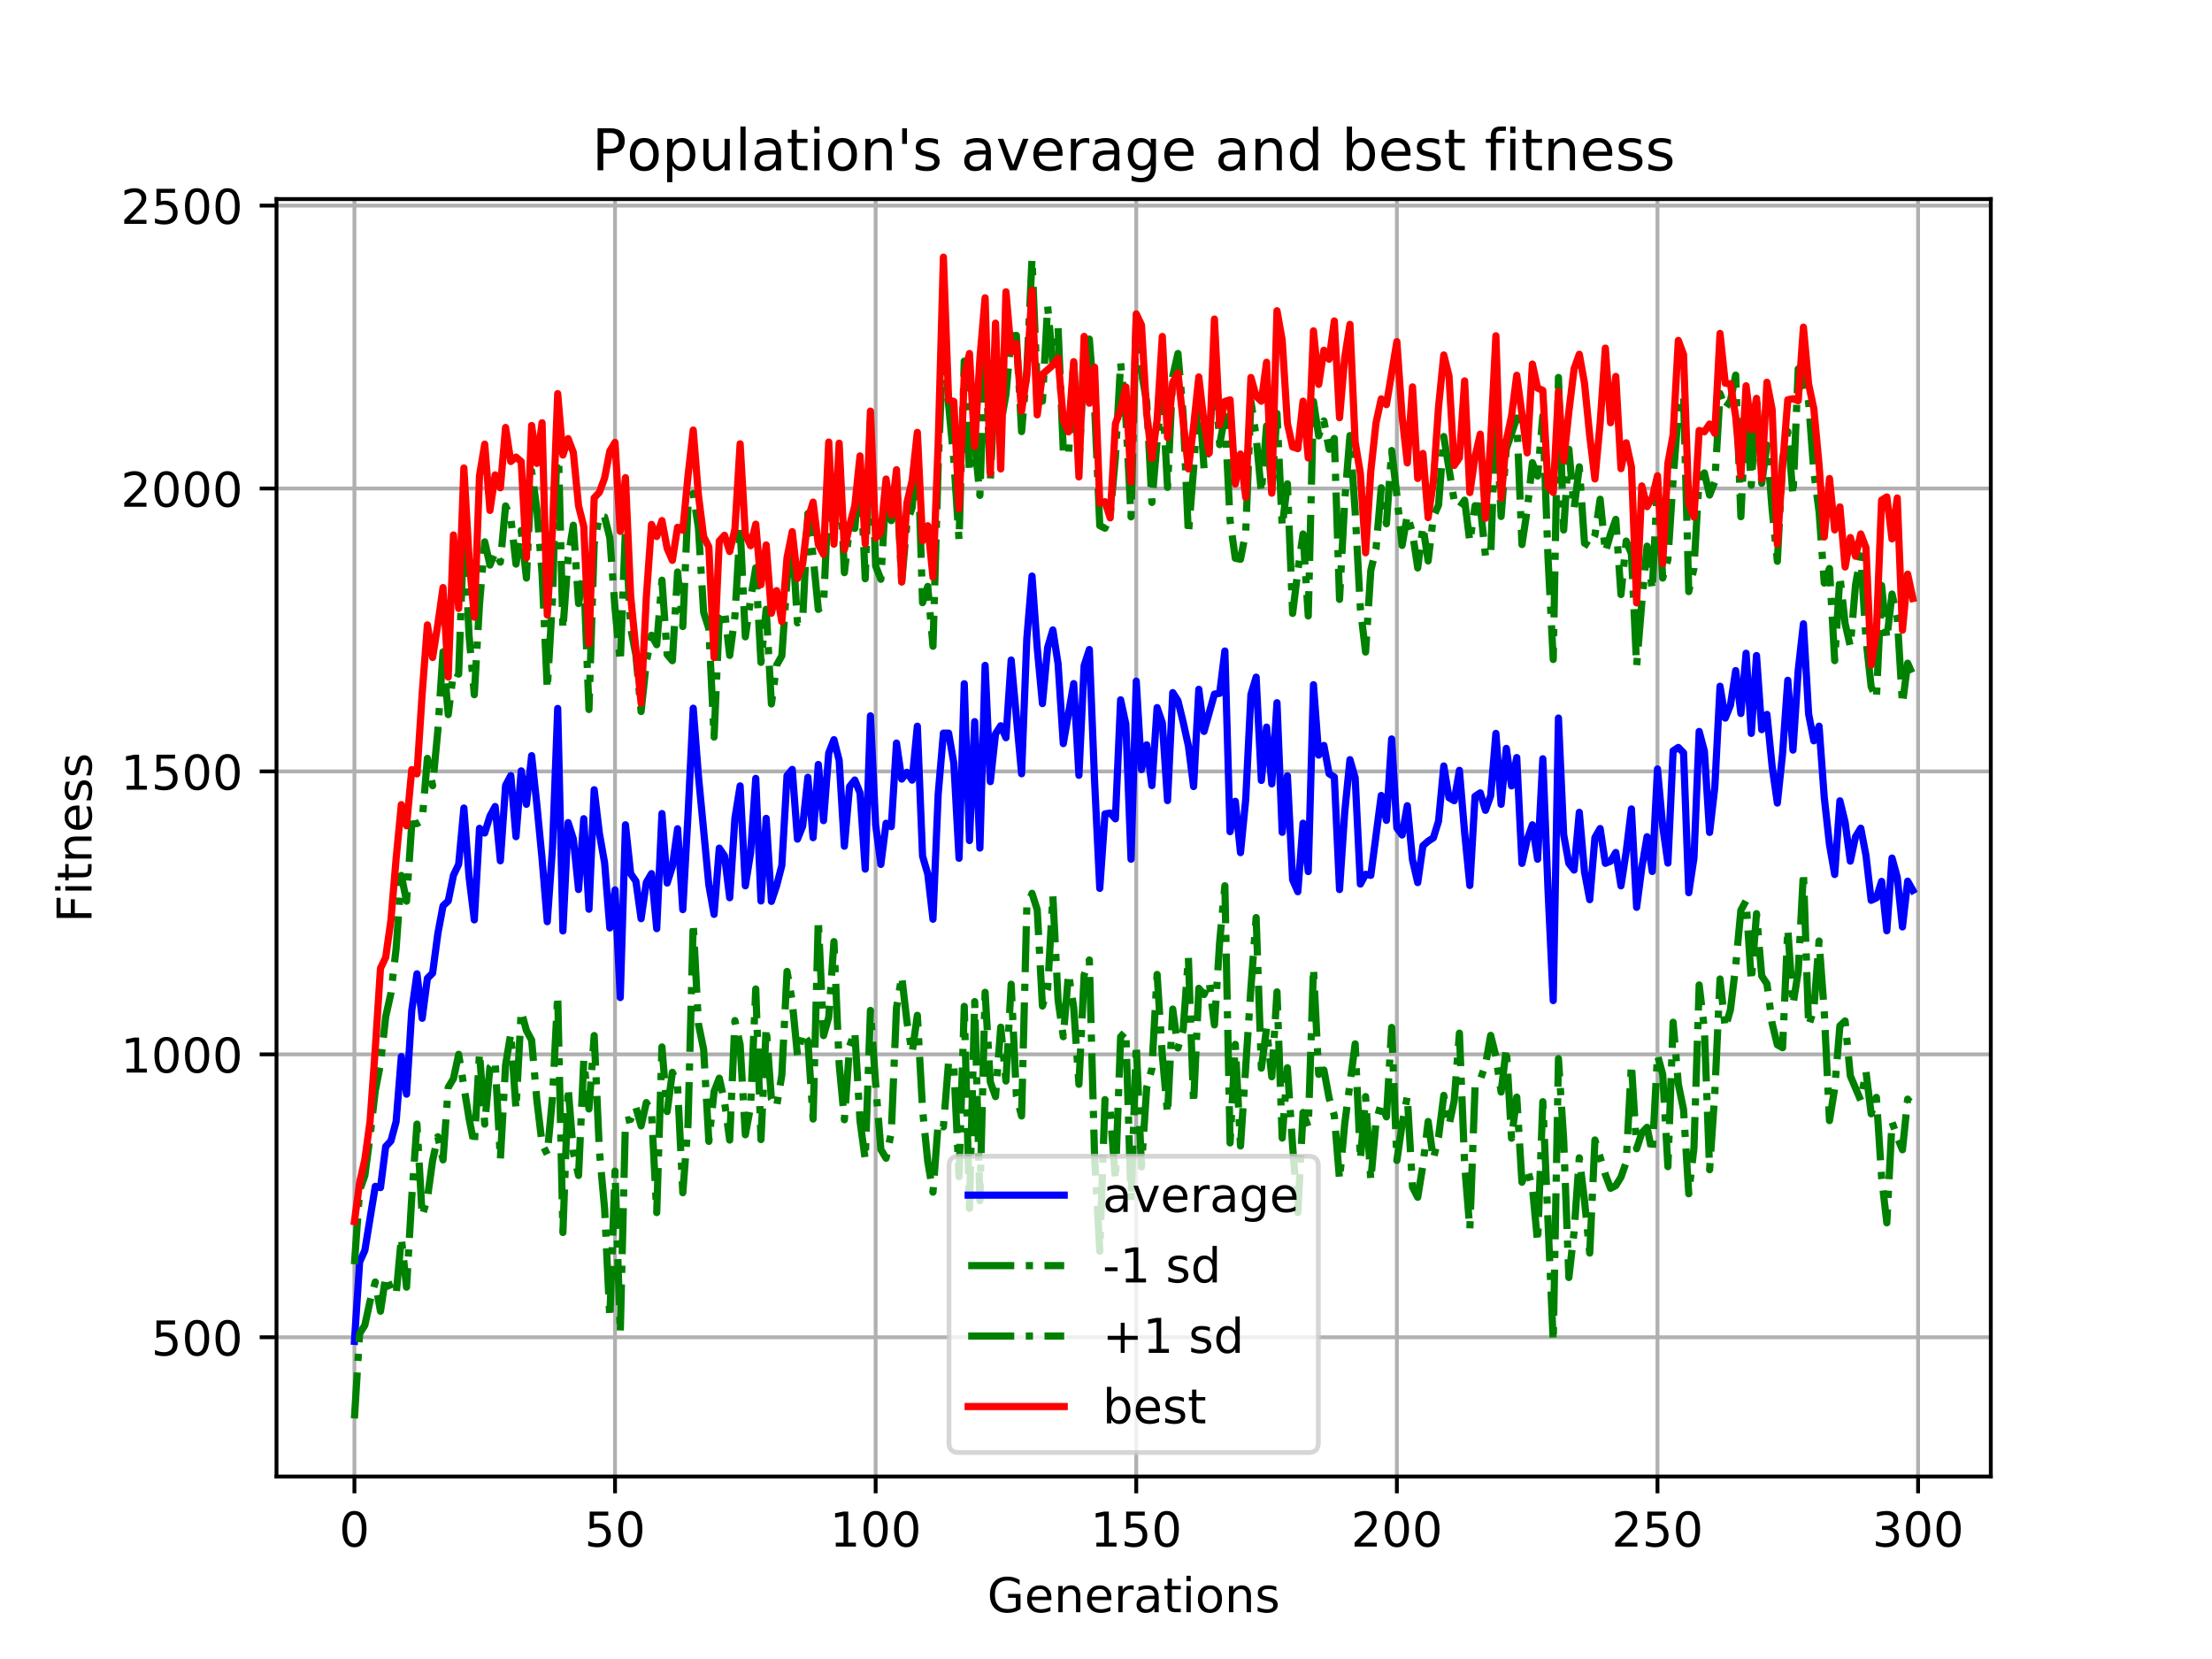 <?xml version="1.0" encoding="utf-8" standalone="no"?>
<!DOCTYPE svg PUBLIC "-//W3C//DTD SVG 1.1//EN"
  "http://www.w3.org/Graphics/SVG/1.1/DTD/svg11.dtd">
<!-- Created with matplotlib (https://matplotlib.org/) -->
<svg height="345.6pt" version="1.1" viewBox="0 0 460.8 345.6" width="460.8pt" xmlns="http://www.w3.org/2000/svg" xmlns:xlink="http://www.w3.org/1999/xlink">
 <defs>
  <style type="text/css">
*{stroke-linecap:butt;stroke-linejoin:round;}
  </style>
 </defs>
 <g id="figure_1">
  <g id="patch_1">
   <path d="M 0 345.6 
L 460.8 345.6 
L 460.8 0 
L 0 0 
z
" style="fill:#ffffff;"/>
  </g>
  <g id="axes_1">
   <g id="patch_2">
    <path d="M 57.6 307.584 
L 414.72 307.584 
L 414.72 41.472 
L 57.6 41.472 
z
" style="fill:#ffffff;"/>
   </g>
   <g id="matplotlib.axis_1">
    <g id="xtick_1">
     <g id="line2d_1">
      <path clip-path="url(#pcd721c1bbf)" d="M 73.833 307.584 
L 73.833 41.472 
" style="fill:none;stroke:#b0b0b0;stroke-linecap:square;stroke-width:0.8;"/>
     </g>
     <g id="line2d_2">
      <defs>
       <path d="M 0 0 
L 0 3.5 
" id="me3ca797462" style="stroke:#000000;stroke-width:0.8;"/>
      </defs>
      <g>
       <use style="stroke:#000000;stroke-width:0.8;" x="73.833" xlink:href="#me3ca797462" y="307.584"/>
      </g>
     </g>
     <g id="text_1">
      <!-- 0 -->
      <defs>
       <path d="M 31.781 66.406 
Q 24.172 66.406 20.328 58.906 
Q 16.5 51.422 16.5 36.375 
Q 16.5 21.391 20.328 13.891 
Q 24.172 6.391 31.781 6.391 
Q 39.453 6.391 43.281 13.891 
Q 47.125 21.391 47.125 36.375 
Q 47.125 51.422 43.281 58.906 
Q 39.453 66.406 31.781 66.406 
z
M 31.781 74.219 
Q 44.047 74.219 50.516 64.516 
Q 56.984 54.828 56.984 36.375 
Q 56.984 17.969 50.516 8.266 
Q 44.047 -1.422 31.781 -1.422 
Q 19.531 -1.422 13.062 8.266 
Q 6.594 17.969 6.594 36.375 
Q 6.594 54.828 13.062 64.516 
Q 19.531 74.219 31.781 74.219 
z
" id="DejaVuSans-48"/>
      </defs>
      <g transform="translate(70.651 322.182)scale(0.1 -0.1)">
       <use xlink:href="#DejaVuSans-48"/>
      </g>
     </g>
    </g>
    <g id="xtick_2">
     <g id="line2d_3">
      <path clip-path="url(#pcd721c1bbf)" d="M 128.123 307.584 
L 128.123 41.472 
" style="fill:none;stroke:#b0b0b0;stroke-linecap:square;stroke-width:0.8;"/>
     </g>
     <g id="line2d_4">
      <g>
       <use style="stroke:#000000;stroke-width:0.8;" x="128.123" xlink:href="#me3ca797462" y="307.584"/>
      </g>
     </g>
     <g id="text_2">
      <!-- 50 -->
      <defs>
       <path d="M 10.797 72.906 
L 49.516 72.906 
L 49.516 64.594 
L 19.828 64.594 
L 19.828 46.734 
Q 21.969 47.469 24.109 47.828 
Q 26.266 48.188 28.422 48.188 
Q 40.625 48.188 47.75 41.5 
Q 54.891 34.812 54.891 23.391 
Q 54.891 11.625 47.562 5.094 
Q 40.234 -1.422 26.906 -1.422 
Q 22.312 -1.422 17.547 -0.641 
Q 12.797 0.141 7.719 1.703 
L 7.719 11.625 
Q 12.109 9.234 16.797 8.062 
Q 21.484 6.891 26.703 6.891 
Q 35.156 6.891 40.078 11.328 
Q 45.016 15.766 45.016 23.391 
Q 45.016 31 40.078 35.438 
Q 35.156 39.891 26.703 39.891 
Q 22.75 39.891 18.812 39.016 
Q 14.891 38.141 10.797 36.281 
z
" id="DejaVuSans-53"/>
      </defs>
      <g transform="translate(121.76 322.182)scale(0.1 -0.1)">
       <use xlink:href="#DejaVuSans-53"/>
       <use x="63.623" xlink:href="#DejaVuSans-48"/>
      </g>
     </g>
    </g>
    <g id="xtick_3">
     <g id="line2d_5">
      <path clip-path="url(#pcd721c1bbf)" d="M 182.413 307.584 
L 182.413 41.472 
" style="fill:none;stroke:#b0b0b0;stroke-linecap:square;stroke-width:0.8;"/>
     </g>
     <g id="line2d_6">
      <g>
       <use style="stroke:#000000;stroke-width:0.8;" x="182.413" xlink:href="#me3ca797462" y="307.584"/>
      </g>
     </g>
     <g id="text_3">
      <!-- 100 -->
      <defs>
       <path d="M 12.406 8.297 
L 28.516 8.297 
L 28.516 63.922 
L 10.984 60.406 
L 10.984 69.391 
L 28.422 72.906 
L 38.281 72.906 
L 38.281 8.297 
L 54.391 8.297 
L 54.391 0 
L 12.406 0 
z
" id="DejaVuSans-49"/>
      </defs>
      <g transform="translate(172.869 322.182)scale(0.1 -0.1)">
       <use xlink:href="#DejaVuSans-49"/>
       <use x="63.623" xlink:href="#DejaVuSans-48"/>
       <use x="127.246" xlink:href="#DejaVuSans-48"/>
      </g>
     </g>
    </g>
    <g id="xtick_4">
     <g id="line2d_7">
      <path clip-path="url(#pcd721c1bbf)" d="M 236.703 307.584 
L 236.703 41.472 
" style="fill:none;stroke:#b0b0b0;stroke-linecap:square;stroke-width:0.8;"/>
     </g>
     <g id="line2d_8">
      <g>
       <use style="stroke:#000000;stroke-width:0.8;" x="236.703" xlink:href="#me3ca797462" y="307.584"/>
      </g>
     </g>
     <g id="text_4">
      <!-- 150 -->
      <g transform="translate(227.159 322.182)scale(0.1 -0.1)">
       <use xlink:href="#DejaVuSans-49"/>
       <use x="63.623" xlink:href="#DejaVuSans-53"/>
       <use x="127.246" xlink:href="#DejaVuSans-48"/>
      </g>
     </g>
    </g>
    <g id="xtick_5">
     <g id="line2d_9">
      <path clip-path="url(#pcd721c1bbf)" d="M 290.993 307.584 
L 290.993 41.472 
" style="fill:none;stroke:#b0b0b0;stroke-linecap:square;stroke-width:0.8;"/>
     </g>
     <g id="line2d_10">
      <g>
       <use style="stroke:#000000;stroke-width:0.8;" x="290.993" xlink:href="#me3ca797462" y="307.584"/>
      </g>
     </g>
     <g id="text_5">
      <!-- 200 -->
      <defs>
       <path d="M 19.188 8.297 
L 53.609 8.297 
L 53.609 0 
L 7.328 0 
L 7.328 8.297 
Q 12.938 14.109 22.625 23.891 
Q 32.328 33.688 34.812 36.531 
Q 39.547 41.844 41.422 45.531 
Q 43.312 49.219 43.312 52.781 
Q 43.312 58.594 39.234 62.25 
Q 35.156 65.922 28.609 65.922 
Q 23.969 65.922 18.812 64.312 
Q 13.672 62.703 7.812 59.422 
L 7.812 69.391 
Q 13.766 71.781 18.938 73 
Q 24.125 74.219 28.422 74.219 
Q 39.75 74.219 46.484 68.547 
Q 53.219 62.891 53.219 53.422 
Q 53.219 48.922 51.531 44.891 
Q 49.859 40.875 45.406 35.406 
Q 44.188 33.984 37.641 27.219 
Q 31.109 20.453 19.188 8.297 
z
" id="DejaVuSans-50"/>
      </defs>
      <g transform="translate(281.449 322.182)scale(0.1 -0.1)">
       <use xlink:href="#DejaVuSans-50"/>
       <use x="63.623" xlink:href="#DejaVuSans-48"/>
       <use x="127.246" xlink:href="#DejaVuSans-48"/>
      </g>
     </g>
    </g>
    <g id="xtick_6">
     <g id="line2d_11">
      <path clip-path="url(#pcd721c1bbf)" d="M 345.283 307.584 
L 345.283 41.472 
" style="fill:none;stroke:#b0b0b0;stroke-linecap:square;stroke-width:0.8;"/>
     </g>
     <g id="line2d_12">
      <g>
       <use style="stroke:#000000;stroke-width:0.8;" x="345.283" xlink:href="#me3ca797462" y="307.584"/>
      </g>
     </g>
     <g id="text_6">
      <!-- 250 -->
      <g transform="translate(335.739 322.182)scale(0.1 -0.1)">
       <use xlink:href="#DejaVuSans-50"/>
       <use x="63.623" xlink:href="#DejaVuSans-53"/>
       <use x="127.246" xlink:href="#DejaVuSans-48"/>
      </g>
     </g>
    </g>
    <g id="xtick_7">
     <g id="line2d_13">
      <path clip-path="url(#pcd721c1bbf)" d="M 399.573 307.584 
L 399.573 41.472 
" style="fill:none;stroke:#b0b0b0;stroke-linecap:square;stroke-width:0.8;"/>
     </g>
     <g id="line2d_14">
      <g>
       <use style="stroke:#000000;stroke-width:0.8;" x="399.573" xlink:href="#me3ca797462" y="307.584"/>
      </g>
     </g>
     <g id="text_7">
      <!-- 300 -->
      <defs>
       <path d="M 40.578 39.312 
Q 47.656 37.797 51.625 33 
Q 55.609 28.219 55.609 21.188 
Q 55.609 10.406 48.188 4.484 
Q 40.766 -1.422 27.094 -1.422 
Q 22.516 -1.422 17.656 -0.516 
Q 12.797 0.391 7.625 2.203 
L 7.625 11.719 
Q 11.719 9.328 16.594 8.109 
Q 21.484 6.891 26.812 6.891 
Q 36.078 6.891 40.938 10.547 
Q 45.797 14.203 45.797 21.188 
Q 45.797 27.641 41.281 31.266 
Q 36.766 34.906 28.719 34.906 
L 20.219 34.906 
L 20.219 43.016 
L 29.109 43.016 
Q 36.375 43.016 40.234 45.922 
Q 44.094 48.828 44.094 54.297 
Q 44.094 59.906 40.109 62.906 
Q 36.141 65.922 28.719 65.922 
Q 24.656 65.922 20.016 65.031 
Q 15.375 64.156 9.812 62.312 
L 9.812 71.094 
Q 15.438 72.656 20.344 73.438 
Q 25.25 74.219 29.594 74.219 
Q 40.828 74.219 47.359 69.109 
Q 53.906 64.016 53.906 55.328 
Q 53.906 49.266 50.438 45.094 
Q 46.969 40.922 40.578 39.312 
z
" id="DejaVuSans-51"/>
      </defs>
      <g transform="translate(390.029 322.182)scale(0.1 -0.1)">
       <use xlink:href="#DejaVuSans-51"/>
       <use x="63.623" xlink:href="#DejaVuSans-48"/>
       <use x="127.246" xlink:href="#DejaVuSans-48"/>
      </g>
     </g>
    </g>
    <g id="text_8">
     <!-- Generations -->
     <defs>
      <path d="M 59.516 10.406 
L 59.516 29.984 
L 43.406 29.984 
L 43.406 38.094 
L 69.281 38.094 
L 69.281 6.781 
Q 63.578 2.734 56.688 0.656 
Q 49.812 -1.422 42 -1.422 
Q 24.906 -1.422 15.25 8.562 
Q 5.609 18.562 5.609 36.375 
Q 5.609 54.25 15.25 64.234 
Q 24.906 74.219 42 74.219 
Q 49.125 74.219 55.547 72.453 
Q 61.969 70.703 67.391 67.281 
L 67.391 56.781 
Q 61.922 61.422 55.766 63.766 
Q 49.609 66.109 42.828 66.109 
Q 29.438 66.109 22.719 58.641 
Q 16.016 51.172 16.016 36.375 
Q 16.016 21.625 22.719 14.156 
Q 29.438 6.688 42.828 6.688 
Q 48.047 6.688 52.141 7.594 
Q 56.25 8.5 59.516 10.406 
z
" id="DejaVuSans-71"/>
      <path d="M 56.203 29.594 
L 56.203 25.203 
L 14.891 25.203 
Q 15.484 15.922 20.484 11.062 
Q 25.484 6.203 34.422 6.203 
Q 39.594 6.203 44.453 7.469 
Q 49.312 8.734 54.109 11.281 
L 54.109 2.781 
Q 49.266 0.734 44.188 -0.344 
Q 39.109 -1.422 33.891 -1.422 
Q 20.797 -1.422 13.156 6.188 
Q 5.516 13.812 5.516 26.812 
Q 5.516 40.234 12.766 48.109 
Q 20.016 56 32.328 56 
Q 43.359 56 49.781 48.891 
Q 56.203 41.797 56.203 29.594 
z
M 47.219 32.234 
Q 47.125 39.594 43.094 43.984 
Q 39.062 48.391 32.422 48.391 
Q 24.906 48.391 20.391 44.141 
Q 15.875 39.891 15.188 32.172 
z
" id="DejaVuSans-101"/>
      <path d="M 54.891 33.016 
L 54.891 0 
L 45.906 0 
L 45.906 32.719 
Q 45.906 40.484 42.875 44.328 
Q 39.844 48.188 33.797 48.188 
Q 26.516 48.188 22.312 43.547 
Q 18.109 38.922 18.109 30.906 
L 18.109 0 
L 9.078 0 
L 9.078 54.688 
L 18.109 54.688 
L 18.109 46.188 
Q 21.344 51.125 25.703 53.562 
Q 30.078 56 35.797 56 
Q 45.219 56 50.047 50.172 
Q 54.891 44.344 54.891 33.016 
z
" id="DejaVuSans-110"/>
      <path d="M 41.109 46.297 
Q 39.594 47.172 37.812 47.578 
Q 36.031 48 33.891 48 
Q 26.266 48 22.188 43.047 
Q 18.109 38.094 18.109 28.812 
L 18.109 0 
L 9.078 0 
L 9.078 54.688 
L 18.109 54.688 
L 18.109 46.188 
Q 20.953 51.172 25.484 53.578 
Q 30.031 56 36.531 56 
Q 37.453 56 38.578 55.875 
Q 39.703 55.766 41.062 55.516 
z
" id="DejaVuSans-114"/>
      <path d="M 34.281 27.484 
Q 23.391 27.484 19.188 25 
Q 14.984 22.516 14.984 16.5 
Q 14.984 11.719 18.141 8.906 
Q 21.297 6.109 26.703 6.109 
Q 34.188 6.109 38.703 11.406 
Q 43.219 16.703 43.219 25.484 
L 43.219 27.484 
z
M 52.203 31.203 
L 52.203 0 
L 43.219 0 
L 43.219 8.297 
Q 40.141 3.328 35.547 0.953 
Q 30.953 -1.422 24.312 -1.422 
Q 15.922 -1.422 10.953 3.297 
Q 6 8.016 6 15.922 
Q 6 25.141 12.172 29.828 
Q 18.359 34.516 30.609 34.516 
L 43.219 34.516 
L 43.219 35.406 
Q 43.219 41.609 39.141 45 
Q 35.062 48.391 27.688 48.391 
Q 23 48.391 18.547 47.266 
Q 14.109 46.141 10.016 43.891 
L 10.016 52.203 
Q 14.938 54.109 19.578 55.047 
Q 24.219 56 28.609 56 
Q 40.484 56 46.344 49.844 
Q 52.203 43.703 52.203 31.203 
z
" id="DejaVuSans-97"/>
      <path d="M 18.312 70.219 
L 18.312 54.688 
L 36.812 54.688 
L 36.812 47.703 
L 18.312 47.703 
L 18.312 18.016 
Q 18.312 11.328 20.141 9.422 
Q 21.969 7.516 27.594 7.516 
L 36.812 7.516 
L 36.812 0 
L 27.594 0 
Q 17.188 0 13.234 3.875 
Q 9.281 7.766 9.281 18.016 
L 9.281 47.703 
L 2.688 47.703 
L 2.688 54.688 
L 9.281 54.688 
L 9.281 70.219 
z
" id="DejaVuSans-116"/>
      <path d="M 9.422 54.688 
L 18.406 54.688 
L 18.406 0 
L 9.422 0 
z
M 9.422 75.984 
L 18.406 75.984 
L 18.406 64.594 
L 9.422 64.594 
z
" id="DejaVuSans-105"/>
      <path d="M 30.609 48.391 
Q 23.391 48.391 19.188 42.75 
Q 14.984 37.109 14.984 27.297 
Q 14.984 17.484 19.156 11.844 
Q 23.344 6.203 30.609 6.203 
Q 37.797 6.203 41.984 11.859 
Q 46.188 17.531 46.188 27.297 
Q 46.188 37.016 41.984 42.703 
Q 37.797 48.391 30.609 48.391 
z
M 30.609 56 
Q 42.328 56 49.016 48.375 
Q 55.719 40.766 55.719 27.297 
Q 55.719 13.875 49.016 6.219 
Q 42.328 -1.422 30.609 -1.422 
Q 18.844 -1.422 12.172 6.219 
Q 5.516 13.875 5.516 27.297 
Q 5.516 40.766 12.172 48.375 
Q 18.844 56 30.609 56 
z
" id="DejaVuSans-111"/>
      <path d="M 44.281 53.078 
L 44.281 44.578 
Q 40.484 46.531 36.375 47.5 
Q 32.281 48.484 27.875 48.484 
Q 21.188 48.484 17.844 46.438 
Q 14.5 44.391 14.5 40.281 
Q 14.5 37.156 16.891 35.375 
Q 19.281 33.594 26.516 31.984 
L 29.594 31.297 
Q 39.156 29.25 43.188 25.516 
Q 47.219 21.781 47.219 15.094 
Q 47.219 7.469 41.188 3.016 
Q 35.156 -1.422 24.609 -1.422 
Q 20.219 -1.422 15.453 -0.562 
Q 10.688 0.297 5.422 2 
L 5.422 11.281 
Q 10.406 8.688 15.234 7.391 
Q 20.062 6.109 24.812 6.109 
Q 31.156 6.109 34.562 8.281 
Q 37.984 10.453 37.984 14.406 
Q 37.984 18.062 35.516 20.016 
Q 33.062 21.969 24.703 23.781 
L 21.578 24.516 
Q 13.234 26.266 9.516 29.906 
Q 5.812 33.547 5.812 39.891 
Q 5.812 47.609 11.281 51.797 
Q 16.75 56 26.812 56 
Q 31.781 56 36.172 55.266 
Q 40.578 54.547 44.281 53.078 
z
" id="DejaVuSans-115"/>
     </defs>
     <g transform="translate(205.662 335.861)scale(0.1 -0.1)">
      <use xlink:href="#DejaVuSans-71"/>
      <use x="77.49" xlink:href="#DejaVuSans-101"/>
      <use x="139.014" xlink:href="#DejaVuSans-110"/>
      <use x="202.393" xlink:href="#DejaVuSans-101"/>
      <use x="263.916" xlink:href="#DejaVuSans-114"/>
      <use x="305.029" xlink:href="#DejaVuSans-97"/>
      <use x="366.309" xlink:href="#DejaVuSans-116"/>
      <use x="405.518" xlink:href="#DejaVuSans-105"/>
      <use x="433.301" xlink:href="#DejaVuSans-111"/>
      <use x="494.482" xlink:href="#DejaVuSans-110"/>
      <use x="557.861" xlink:href="#DejaVuSans-115"/>
     </g>
    </g>
   </g>
   <g id="matplotlib.axis_2">
    <g id="ytick_1">
     <g id="line2d_15">
      <path clip-path="url(#pcd721c1bbf)" d="M 57.6 278.574 
L 414.72 278.574 
" style="fill:none;stroke:#b0b0b0;stroke-linecap:square;stroke-width:0.8;"/>
     </g>
     <g id="line2d_16">
      <defs>
       <path d="M 0 0 
L -3.5 0 
" id="m902b40215e" style="stroke:#000000;stroke-width:0.8;"/>
      </defs>
      <g>
       <use style="stroke:#000000;stroke-width:0.8;" x="57.6" xlink:href="#m902b40215e" y="278.574"/>
      </g>
     </g>
     <g id="text_9">
      <!-- 500 -->
      <g transform="translate(31.512 282.373)scale(0.1 -0.1)">
       <use xlink:href="#DejaVuSans-53"/>
       <use x="63.623" xlink:href="#DejaVuSans-48"/>
       <use x="127.246" xlink:href="#DejaVuSans-48"/>
      </g>
     </g>
    </g>
    <g id="ytick_2">
     <g id="line2d_17">
      <path clip-path="url(#pcd721c1bbf)" d="M 57.6 219.638 
L 414.72 219.638 
" style="fill:none;stroke:#b0b0b0;stroke-linecap:square;stroke-width:0.8;"/>
     </g>
     <g id="line2d_18">
      <g>
       <use style="stroke:#000000;stroke-width:0.8;" x="57.6" xlink:href="#m902b40215e" y="219.638"/>
      </g>
     </g>
     <g id="text_10">
      <!-- 1000 -->
      <g transform="translate(25.15 223.437)scale(0.1 -0.1)">
       <use xlink:href="#DejaVuSans-49"/>
       <use x="63.623" xlink:href="#DejaVuSans-48"/>
       <use x="127.246" xlink:href="#DejaVuSans-48"/>
       <use x="190.869" xlink:href="#DejaVuSans-48"/>
      </g>
     </g>
    </g>
    <g id="ytick_3">
     <g id="line2d_19">
      <path clip-path="url(#pcd721c1bbf)" d="M 57.6 160.701 
L 414.72 160.701 
" style="fill:none;stroke:#b0b0b0;stroke-linecap:square;stroke-width:0.8;"/>
     </g>
     <g id="line2d_20">
      <g>
       <use style="stroke:#000000;stroke-width:0.8;" x="57.6" xlink:href="#m902b40215e" y="160.701"/>
      </g>
     </g>
     <g id="text_11">
      <!-- 1500 -->
      <g transform="translate(25.15 164.501)scale(0.1 -0.1)">
       <use xlink:href="#DejaVuSans-49"/>
       <use x="63.623" xlink:href="#DejaVuSans-53"/>
       <use x="127.246" xlink:href="#DejaVuSans-48"/>
       <use x="190.869" xlink:href="#DejaVuSans-48"/>
      </g>
     </g>
    </g>
    <g id="ytick_4">
     <g id="line2d_21">
      <path clip-path="url(#pcd721c1bbf)" d="M 57.6 101.765 
L 414.72 101.765 
" style="fill:none;stroke:#b0b0b0;stroke-linecap:square;stroke-width:0.8;"/>
     </g>
     <g id="line2d_22">
      <g>
       <use style="stroke:#000000;stroke-width:0.8;" x="57.6" xlink:href="#m902b40215e" y="101.765"/>
      </g>
     </g>
     <g id="text_12">
      <!-- 2000 -->
      <g transform="translate(25.15 105.564)scale(0.1 -0.1)">
       <use xlink:href="#DejaVuSans-50"/>
       <use x="63.623" xlink:href="#DejaVuSans-48"/>
       <use x="127.246" xlink:href="#DejaVuSans-48"/>
       <use x="190.869" xlink:href="#DejaVuSans-48"/>
      </g>
     </g>
    </g>
    <g id="ytick_5">
     <g id="line2d_23">
      <path clip-path="url(#pcd721c1bbf)" d="M 57.6 42.829 
L 414.72 42.829 
" style="fill:none;stroke:#b0b0b0;stroke-linecap:square;stroke-width:0.8;"/>
     </g>
     <g id="line2d_24">
      <g>
       <use style="stroke:#000000;stroke-width:0.8;" x="57.6" xlink:href="#m902b40215e" y="42.829"/>
      </g>
     </g>
     <g id="text_13">
      <!-- 2500 -->
      <g transform="translate(25.15 46.628)scale(0.1 -0.1)">
       <use xlink:href="#DejaVuSans-50"/>
       <use x="63.623" xlink:href="#DejaVuSans-53"/>
       <use x="127.246" xlink:href="#DejaVuSans-48"/>
       <use x="190.869" xlink:href="#DejaVuSans-48"/>
      </g>
     </g>
    </g>
    <g id="text_14">
     <!-- Fitness -->
     <defs>
      <path d="M 9.812 72.906 
L 51.703 72.906 
L 51.703 64.594 
L 19.672 64.594 
L 19.672 43.109 
L 48.578 43.109 
L 48.578 34.812 
L 19.672 34.812 
L 19.672 0 
L 9.812 0 
z
" id="DejaVuSans-70"/>
     </defs>
     <g transform="translate(19.07 192.202)rotate(-90)scale(0.1 -0.1)">
      <use xlink:href="#DejaVuSans-70"/>
      <use x="57.41" xlink:href="#DejaVuSans-105"/>
      <use x="85.193" xlink:href="#DejaVuSans-116"/>
      <use x="124.402" xlink:href="#DejaVuSans-110"/>
      <use x="187.781" xlink:href="#DejaVuSans-101"/>
      <use x="249.305" xlink:href="#DejaVuSans-115"/>
      <use x="301.404" xlink:href="#DejaVuSans-115"/>
     </g>
    </g>
   </g>
   <g id="line2d_25">
    <path clip-path="url(#pcd721c1bbf)" d="M 73.833 279.427 
L 74.919 262.894 
L 76.004 260.478 
L 78.176 247.141 
L 79.262 247.398 
L 80.348 238.85 
L 81.433 237.681 
L 82.519 233.645 
L 83.605 220.104 
L 84.691 227.936 
L 85.777 210.535 
L 86.862 202.866 
L 87.948 212.131 
L 89.034 203.808 
L 90.12 202.721 
L 91.206 194.518 
L 92.291 188.709 
L 93.377 187.69 
L 94.463 182.335 
L 95.549 180.032 
L 96.635 168.334 
L 97.72 182.741 
L 98.806 191.626 
L 99.892 172.558 
L 100.978 173.529 
L 102.064 170.017 
L 103.149 168.012 
L 104.235 179.319 
L 105.321 163.629 
L 106.407 161.571 
L 107.493 174.292 
L 108.578 160.589 
L 109.664 167.548 
L 110.75 157.422 
L 111.836 167.611 
L 112.922 178.88 
L 114.007 192.004 
L 115.093 176.682 
L 116.179 147.582 
L 117.265 193.932 
L 118.351 171.361 
L 119.436 174.76 
L 120.522 185.299 
L 121.608 170.554 
L 122.694 189.408 
L 123.78 164.515 
L 124.865 173.627 
L 125.951 179.752 
L 127.037 193.309 
L 128.123 185.384 
L 129.209 207.809 
L 130.294 171.82 
L 131.38 182.006 
L 132.466 183.565 
L 133.552 191.38 
L 134.638 183.84 
L 135.723 181.989 
L 136.809 193.457 
L 137.895 169.481 
L 138.981 183.954 
L 140.067 180.51 
L 141.152 172.643 
L 142.238 189.495 
L 143.324 169.79 
L 144.41 147.532 
L 145.496 161.635 
L 147.667 184.365 
L 148.753 190.474 
L 149.839 176.689 
L 150.925 178.293 
L 152.01 187.015 
L 153.096 170.462 
L 154.182 163.717 
L 155.268 184.531 
L 156.354 177.72 
L 157.439 162.15 
L 158.525 187.69 
L 159.611 170.477 
L 160.697 187.775 
L 161.783 184.511 
L 162.868 180.303 
L 163.954 161.569 
L 165.04 160.282 
L 166.126 174.806 
L 167.212 172.098 
L 168.297 161.925 
L 169.383 174.504 
L 170.469 159.249 
L 171.555 170.949 
L 172.641 156.857 
L 173.726 154.09 
L 174.812 158.403 
L 175.898 176.28 
L 176.984 163.854 
L 178.07 162.491 
L 179.155 165.165 
L 180.241 181.051 
L 181.327 149.121 
L 182.413 171.836 
L 183.499 180.069 
L 184.584 171.502 
L 185.67 172.202 
L 186.756 154.792 
L 187.842 162.299 
L 188.928 160.887 
L 190.013 162.517 
L 191.099 151.277 
L 192.185 178.341 
L 193.271 182.076 
L 194.357 191.491 
L 195.442 165.433 
L 196.528 152.724 
L 197.614 152.728 
L 198.7 158.967 
L 199.786 178.794 
L 200.871 142.436 
L 201.957 175.099 
L 203.043 150.332 
L 204.129 176.668 
L 205.215 138.607 
L 206.3 162.827 
L 207.386 152.874 
L 208.472 151.188 
L 209.558 153.678 
L 210.644 137.498 
L 212.815 161.194 
L 213.901 133.067 
L 214.987 120.003 
L 216.073 134.99 
L 217.158 146.569 
L 218.244 134.896 
L 219.33 131.227 
L 220.416 138.29 
L 221.502 154.911 
L 223.673 142.407 
L 224.759 161.505 
L 225.845 138.654 
L 226.931 135.31 
L 228.016 162.65 
L 229.102 185.064 
L 230.188 169.554 
L 231.274 169.366 
L 232.36 170.579 
L 233.445 145.788 
L 234.531 150.838 
L 235.617 178.99 
L 236.703 141.888 
L 237.789 160.319 
L 238.875 155.162 
L 239.96 163.65 
L 241.046 147.409 
L 242.132 150.57 
L 243.218 166.78 
L 244.304 144.288 
L 245.389 145.979 
L 246.475 150.43 
L 247.561 155.366 
L 248.647 163.855 
L 249.733 143.59 
L 250.818 152.363 
L 252.99 144.595 
L 254.076 144.434 
L 255.162 135.617 
L 256.247 173.248 
L 257.333 166.927 
L 258.419 177.617 
L 259.505 166.537 
L 260.591 144.691 
L 261.676 141.062 
L 262.762 162.576 
L 263.848 151.472 
L 264.934 163.297 
L 266.02 146.383 
L 267.105 173.389 
L 268.191 161.613 
L 269.277 183.271 
L 270.363 185.754 
L 271.449 171.491 
L 272.534 181.558 
L 273.62 142.631 
L 274.706 157.307 
L 275.792 155.292 
L 276.878 161.174 
L 277.963 161.872 
L 279.049 185.31 
L 280.135 169.127 
L 281.221 158.253 
L 282.307 162.054 
L 283.392 184.164 
L 284.478 182.134 
L 285.564 182.356 
L 287.736 165.712 
L 288.821 170.894 
L 289.907 153.941 
L 290.993 172.466 
L 292.079 173.941 
L 293.165 167.841 
L 294.25 179.137 
L 295.336 183.863 
L 296.422 176.195 
L 297.508 175.241 
L 298.594 174.542 
L 299.679 171.031 
L 300.765 159.563 
L 301.851 166.177 
L 302.937 166.802 
L 304.023 160.479 
L 305.108 173.423 
L 306.194 184.462 
L 307.28 165.882 
L 308.366 165.166 
L 309.452 168.807 
L 310.537 165.75 
L 311.623 152.782 
L 312.709 167.544 
L 313.795 155.903 
L 314.881 163.714 
L 315.966 157.812 
L 317.052 179.862 
L 318.138 174.899 
L 319.224 171.825 
L 320.31 178.997 
L 321.395 158.067 
L 322.481 185.422 
L 323.567 208.441 
L 324.653 149.579 
L 325.739 173.868 
L 326.824 179.859 
L 327.91 181.251 
L 328.996 169.219 
L 330.082 181.625 
L 331.168 187.418 
L 332.253 174.485 
L 333.339 172.599 
L 334.425 179.848 
L 335.511 179.407 
L 336.597 177.588 
L 337.682 184.534 
L 338.768 177.395 
L 339.854 168.52 
L 340.94 189.012 
L 342.026 180.72 
L 343.111 174.306 
L 344.197 181.543 
L 345.283 160.196 
L 346.369 172.107 
L 347.455 179.799 
L 348.54 156.412 
L 349.626 155.705 
L 350.712 156.81 
L 351.798 185.964 
L 352.884 178.733 
L 353.969 152.374 
L 355.055 156.48 
L 356.141 173.404 
L 357.227 164.001 
L 358.313 142.96 
L 359.398 149.597 
L 360.484 146.899 
L 361.57 139.695 
L 362.656 148.633 
L 363.742 136.08 
L 364.827 152.776 
L 365.913 136.558 
L 366.999 151.996 
L 368.085 148.823 
L 369.171 159.705 
L 370.256 167.29 
L 371.342 156.986 
L 372.428 141.716 
L 373.514 156.26 
L 374.6 139.631 
L 375.685 129.955 
L 376.771 148.751 
L 377.857 154.325 
L 378.943 151.275 
L 380.029 166.151 
L 381.114 175.935 
L 382.2 182.171 
L 383.286 166.834 
L 384.372 171.288 
L 385.458 179.388 
L 386.543 174.297 
L 387.629 172.527 
L 388.715 178.184 
L 389.801 187.555 
L 390.887 187.048 
L 391.972 183.608 
L 393.058 193.899 
L 394.144 178.751 
L 395.23 182.734 
L 396.316 193.1 
L 397.401 183.564 
L 398.487 185.487 
L 398.487 185.487 
" style="fill:none;stroke:#0000ff;stroke-linecap:square;stroke-width:1.5;"/>
   </g>
   <g id="line2d_26">
    <path clip-path="url(#pcd721c1bbf)" d="M 73.833 295.488 
L 74.919 277.814 
L 76.004 276.048 
L 77.09 271.036 
L 78.176 267.062 
L 79.262 273.151 
L 80.348 265.9 
L 81.433 268.434 
L 82.519 269.678 
L 83.605 257.832 
L 84.691 268.142 
L 85.777 249.41 
L 86.862 234.167 
L 87.948 253.314 
L 89.034 249.635 
L 90.12 241.765 
L 91.206 236.802 
L 92.291 241.621 
L 93.377 226.513 
L 94.463 224.703 
L 95.549 219.637 
L 97.72 233.027 
L 98.806 238.531 
L 99.892 219.292 
L 100.978 234.18 
L 102.064 222.32 
L 103.149 221.023 
L 104.235 241.532 
L 105.321 221.866 
L 106.407 215.283 
L 107.493 231.066 
L 108.578 210.658 
L 109.664 214.671 
L 110.75 216.68 
L 111.836 229.183 
L 112.922 238.271 
L 114.007 240.473 
L 115.093 228.607 
L 116.179 207.401 
L 117.265 256.751 
L 118.351 226.567 
L 119.436 240.101 
L 120.522 244.869 
L 121.608 220.939 
L 122.694 231.014 
L 123.78 215.726 
L 124.865 239.773 
L 125.951 251.803 
L 127.037 274.606 
L 128.123 243.963 
L 129.209 277.678 
L 130.294 233.409 
L 131.38 233.197 
L 132.466 230.694 
L 133.552 234.543 
L 134.638 229.687 
L 135.723 231.642 
L 136.809 252.604 
L 137.895 218.096 
L 138.981 231.558 
L 140.067 223.386 
L 141.152 226.126 
L 142.238 248.469 
L 143.324 234.253 
L 144.41 192.271 
L 145.496 213.297 
L 146.581 218.61 
L 147.667 237.768 
L 148.753 227.404 
L 149.839 224.603 
L 150.925 229.452 
L 152.01 237.499 
L 153.096 212.6 
L 154.182 217.613 
L 155.268 236.396 
L 156.354 230.556 
L 157.439 206.02 
L 158.525 237.397 
L 159.611 214.035 
L 160.697 228.906 
L 161.783 230.472 
L 162.868 223.978 
L 163.954 202.364 
L 165.04 208.595 
L 166.126 219.857 
L 167.212 215.139 
L 168.297 216.864 
L 169.383 233.114 
L 170.469 191.541 
L 171.555 215.738 
L 172.641 211.891 
L 173.726 196.155 
L 174.812 221.681 
L 175.898 233.264 
L 176.984 217.947 
L 178.07 214.908 
L 179.155 233.475 
L 180.241 241.535 
L 181.327 210.492 
L 182.413 225.77 
L 183.499 239.462 
L 184.584 241.279 
L 185.67 235.944 
L 186.756 209.955 
L 187.842 203.393 
L 188.928 212.789 
L 190.013 219.329 
L 191.099 211.506 
L 192.185 231.132 
L 193.271 241.988 
L 194.357 248.348 
L 195.442 233.969 
L 196.528 234.747 
L 197.614 221.115 
L 198.7 222.154 
L 199.786 245.117 
L 200.871 209.644 
L 201.957 251.733 
L 203.043 208.651 
L 204.129 250.14 
L 205.215 206.717 
L 206.3 225.381 
L 207.386 228.446 
L 208.472 213.977 
L 209.558 225.198 
L 210.644 205.032 
L 211.729 228.283 
L 212.815 232.482 
L 213.901 188.927 
L 214.987 186.099 
L 216.073 189.51 
L 217.158 209.578 
L 218.244 205.962 
L 219.33 186.602 
L 220.416 208.313 
L 221.502 215.967 
L 222.587 202.803 
L 223.673 209.893 
L 224.759 225.882 
L 225.845 203.103 
L 226.931 199.981 
L 228.016 240.813 
L 229.102 260.633 
L 230.188 229.072 
L 231.274 231.421 
L 232.36 245.855 
L 233.445 215.999 
L 234.531 214.795 
L 235.617 250.308 
L 236.703 217.563 
L 237.789 243.093 
L 238.875 226.556 
L 239.96 222.634 
L 241.046 202.991 
L 242.132 219.787 
L 243.218 232.037 
L 244.304 210.211 
L 245.389 218.317 
L 246.475 214.529 
L 247.561 199.437 
L 248.647 229.972 
L 249.733 205.884 
L 250.818 207.176 
L 251.904 204.552 
L 252.99 213.511 
L 254.076 196.239 
L 255.162 184.521 
L 256.247 238.09 
L 257.333 217.555 
L 258.419 238.721 
L 260.591 205.776 
L 261.676 191.147 
L 262.762 222.514 
L 263.848 214.225 
L 264.934 224.312 
L 266.02 206.625 
L 267.105 237.086 
L 268.191 222.437 
L 269.277 238.758 
L 270.363 252.582 
L 271.449 231.746 
L 272.534 234.797 
L 273.62 201.645 
L 274.706 223.811 
L 275.792 222.907 
L 276.878 228.751 
L 277.963 232.407 
L 279.049 245.75 
L 280.135 234.051 
L 282.307 217.456 
L 283.392 241.556 
L 284.478 228.436 
L 285.564 245.895 
L 286.65 233.703 
L 287.736 229.812 
L 288.821 232.669 
L 289.907 214.032 
L 290.993 241.747 
L 292.079 234.257 
L 293.165 228.343 
L 294.25 247.297 
L 295.336 249.415 
L 296.422 242.737 
L 297.508 233.625 
L 298.594 241.421 
L 299.679 236.852 
L 300.765 228.183 
L 301.851 234.423 
L 302.937 229.284 
L 304.023 215.224 
L 305.108 242.649 
L 306.194 256.062 
L 307.28 226.417 
L 308.366 224.91 
L 309.452 221.81 
L 310.537 215.685 
L 311.623 220.049 
L 312.709 227.493 
L 313.795 218.306 
L 314.881 237.119 
L 315.966 228.546 
L 317.052 246.279 
L 318.138 243.549 
L 319.224 247.255 
L 320.31 258.82 
L 321.395 229.501 
L 323.567 279.498 
L 324.653 220.528 
L 325.739 237.334 
L 326.824 266.131 
L 327.91 256.572 
L 328.996 241.193 
L 330.082 250.102 
L 331.168 261.035 
L 332.253 237.48 
L 334.425 244.667 
L 335.511 247.55 
L 336.597 246.985 
L 337.682 245.215 
L 338.768 242.083 
L 339.854 221.697 
L 340.94 239.298 
L 342.026 235.974 
L 343.111 234.839 
L 344.197 240.155 
L 345.283 219.795 
L 346.369 223.786 
L 347.455 243.03 
L 348.54 212.957 
L 349.626 225.826 
L 350.712 231.141 
L 351.798 248.684 
L 352.884 239.076 
L 353.969 205.186 
L 355.055 214.446 
L 356.141 243.675 
L 357.227 227.651 
L 358.313 203.943 
L 359.398 214.137 
L 360.484 210.346 
L 361.57 201.252 
L 362.656 189.626 
L 363.742 187.629 
L 364.827 204.463 
L 365.913 190.329 
L 366.999 203.306 
L 368.085 204.931 
L 369.171 213.216 
L 370.256 217.657 
L 371.342 218.259 
L 372.428 193.532 
L 373.514 209.281 
L 374.6 202.411 
L 375.685 181.665 
L 376.771 213.714 
L 377.857 210.277 
L 378.943 196.029 
L 380.029 210.832 
L 381.114 233.445 
L 382.2 226.718 
L 383.286 213.681 
L 384.372 212.677 
L 385.458 224.118 
L 387.629 229.246 
L 388.715 223.205 
L 389.801 232.033 
L 390.887 228.606 
L 391.972 245.247 
L 393.058 254.741 
L 394.144 233.747 
L 395.23 236.868 
L 396.316 239.521 
L 397.401 228.972 
L 398.487 230.357 
L 398.487 230.357 
" style="fill:none;stroke:#008000;stroke-dasharray:9.6,2.4,1.5,2.4;stroke-dashoffset:0;stroke-width:1.5;"/>
   </g>
   <g id="line2d_27">
    <path clip-path="url(#pcd721c1bbf)" d="M 73.833 263.365 
L 74.919 247.973 
L 76.004 244.908 
L 77.09 236.711 
L 78.176 227.22 
L 79.262 221.646 
L 80.348 211.801 
L 81.433 206.928 
L 82.519 197.613 
L 83.605 182.376 
L 84.691 187.729 
L 85.777 171.66 
L 86.862 171.565 
L 87.948 170.949 
L 89.034 157.98 
L 90.12 163.677 
L 91.206 152.234 
L 92.291 135.796 
L 93.377 148.867 
L 94.463 139.966 
L 95.549 140.427 
L 96.635 110.014 
L 97.72 132.455 
L 98.806 144.722 
L 99.892 125.824 
L 100.978 112.879 
L 102.064 117.715 
L 103.149 115.002 
L 104.235 117.105 
L 105.321 105.392 
L 106.407 107.859 
L 107.493 117.518 
L 108.578 110.52 
L 109.664 120.426 
L 110.75 98.164 
L 111.836 106.038 
L 112.922 119.489 
L 114.007 143.535 
L 115.093 124.757 
L 116.179 87.762 
L 117.265 131.112 
L 118.351 116.156 
L 119.436 109.42 
L 120.522 125.73 
L 121.608 120.169 
L 122.694 147.802 
L 123.78 113.305 
L 124.865 107.48 
L 125.951 107.701 
L 127.037 112.013 
L 128.123 126.806 
L 129.209 137.939 
L 130.294 110.231 
L 131.38 130.815 
L 132.466 136.436 
L 133.552 148.218 
L 134.638 137.994 
L 135.723 132.337 
L 136.809 134.311 
L 137.895 120.866 
L 138.981 136.35 
L 140.067 137.635 
L 141.152 119.16 
L 142.238 130.521 
L 143.324 105.327 
L 144.41 102.793 
L 145.496 109.972 
L 146.581 127.574 
L 147.667 130.962 
L 148.753 153.543 
L 149.839 128.774 
L 150.925 127.133 
L 152.01 136.531 
L 153.096 128.325 
L 154.182 109.822 
L 155.268 132.665 
L 156.354 124.883 
L 157.439 118.28 
L 158.525 137.984 
L 159.611 126.919 
L 160.697 146.644 
L 161.783 138.551 
L 162.868 136.627 
L 163.954 120.775 
L 165.04 111.97 
L 166.126 129.755 
L 167.212 129.058 
L 168.297 106.986 
L 169.383 115.894 
L 170.469 126.957 
L 171.555 126.159 
L 172.641 101.824 
L 173.726 112.024 
L 174.812 95.125 
L 175.898 119.295 
L 176.984 109.762 
L 178.07 110.074 
L 179.155 96.855 
L 180.241 120.567 
L 181.327 87.751 
L 182.413 117.903 
L 183.499 120.677 
L 184.584 101.725 
L 185.67 108.46 
L 186.756 99.629 
L 187.842 121.204 
L 188.928 108.986 
L 190.013 105.705 
L 191.099 91.049 
L 192.185 125.55 
L 193.271 122.163 
L 194.357 134.633 
L 195.442 96.897 
L 196.528 70.702 
L 197.614 84.341 
L 198.7 95.781 
L 199.786 112.47 
L 200.871 75.229 
L 201.957 98.466 
L 203.043 92.014 
L 204.129 103.196 
L 205.215 70.498 
L 206.3 100.274 
L 207.386 77.301 
L 208.472 88.4 
L 209.558 82.158 
L 210.644 69.964 
L 211.729 69.871 
L 212.815 89.905 
L 213.901 77.208 
L 214.987 53.906 
L 216.073 80.47 
L 217.158 83.561 
L 218.244 63.831 
L 219.33 75.851 
L 220.416 68.268 
L 221.502 93.855 
L 222.587 94.943 
L 223.673 74.92 
L 224.759 97.129 
L 225.845 74.204 
L 226.931 70.639 
L 228.016 84.488 
L 229.102 109.496 
L 230.188 110.035 
L 231.274 107.311 
L 232.36 95.303 
L 233.445 75.577 
L 234.531 86.88 
L 235.617 107.672 
L 236.703 66.213 
L 237.789 77.546 
L 238.875 83.768 
L 239.96 104.667 
L 241.046 91.827 
L 242.132 81.354 
L 243.218 101.523 
L 244.304 78.365 
L 245.389 73.641 
L 246.475 86.331 
L 247.561 111.296 
L 248.647 97.738 
L 249.733 81.296 
L 250.818 97.55 
L 251.904 92.132 
L 252.99 75.678 
L 254.076 92.629 
L 255.162 86.713 
L 256.247 108.405 
L 257.333 116.299 
L 258.419 116.514 
L 259.505 110.886 
L 260.591 83.606 
L 261.676 90.977 
L 262.762 102.638 
L 263.848 88.718 
L 264.934 102.281 
L 266.02 86.14 
L 267.105 109.691 
L 268.191 100.789 
L 269.277 127.784 
L 270.363 118.926 
L 271.449 111.236 
L 272.534 128.319 
L 273.62 83.617 
L 274.706 90.803 
L 275.792 87.678 
L 276.878 93.597 
L 277.963 91.336 
L 279.049 124.87 
L 280.135 104.203 
L 281.221 90.732 
L 282.307 106.652 
L 283.392 126.773 
L 284.478 135.832 
L 285.564 118.816 
L 286.65 114.32 
L 287.736 101.613 
L 288.821 109.118 
L 289.907 93.849 
L 290.993 103.184 
L 292.079 113.624 
L 293.165 107.339 
L 294.25 110.977 
L 295.336 118.312 
L 296.422 109.653 
L 297.508 116.858 
L 298.594 107.663 
L 299.679 105.21 
L 300.765 90.943 
L 302.937 104.321 
L 304.023 105.734 
L 305.108 104.198 
L 306.194 112.862 
L 307.28 105.347 
L 308.366 105.423 
L 309.452 115.804 
L 310.537 115.814 
L 311.623 85.515 
L 312.709 107.594 
L 313.795 93.501 
L 315.966 87.079 
L 317.052 113.444 
L 318.138 106.249 
L 319.224 96.394 
L 320.31 99.173 
L 321.395 86.633 
L 322.481 116.201 
L 323.567 137.384 
L 324.653 78.631 
L 325.739 110.403 
L 326.824 93.588 
L 327.91 105.93 
L 328.996 97.245 
L 330.082 113.148 
L 331.168 113.801 
L 332.253 111.49 
L 333.339 103.997 
L 334.425 115.028 
L 335.511 111.264 
L 336.597 108.191 
L 337.682 123.853 
L 338.768 112.708 
L 339.854 115.343 
L 340.94 138.725 
L 342.026 125.465 
L 343.111 113.773 
L 344.197 122.931 
L 345.283 100.596 
L 346.369 120.428 
L 347.455 116.568 
L 348.54 99.868 
L 349.626 85.585 
L 350.712 82.48 
L 351.798 123.244 
L 352.884 118.39 
L 353.969 99.562 
L 355.055 98.514 
L 356.141 103.134 
L 357.227 100.351 
L 358.313 81.976 
L 359.398 85.057 
L 360.484 83.451 
L 361.57 78.138 
L 362.656 107.64 
L 363.742 84.531 
L 364.827 101.089 
L 365.913 82.787 
L 366.999 100.686 
L 368.085 92.716 
L 369.171 106.194 
L 370.256 116.924 
L 371.342 95.712 
L 372.428 89.9 
L 373.514 103.24 
L 374.6 76.851 
L 375.685 78.245 
L 376.771 83.788 
L 377.857 98.373 
L 378.943 106.522 
L 380.029 121.47 
L 381.114 118.425 
L 382.2 137.624 
L 383.286 119.987 
L 384.372 129.899 
L 385.458 134.658 
L 386.543 121.83 
L 387.629 115.809 
L 388.715 133.164 
L 389.801 143.078 
L 390.887 145.489 
L 391.972 121.969 
L 393.058 133.057 
L 394.144 123.756 
L 395.23 128.6 
L 396.316 146.679 
L 397.401 138.156 
L 398.487 140.616 
L 398.487 140.616 
" style="fill:none;stroke:#008000;stroke-dasharray:9.6,2.4,1.5,2.4;stroke-dashoffset:0;stroke-width:1.5;"/>
   </g>
   <g id="line2d_28">
    <path clip-path="url(#pcd721c1bbf)" d="M 73.833 254.477 
L 74.919 246.335 
L 76.004 241.543 
L 77.09 233.593 
L 78.176 218.481 
L 79.262 201.716 
L 80.348 199.434 
L 81.433 191.732 
L 82.519 178.879 
L 83.605 167.619 
L 84.691 172.023 
L 85.777 160.326 
L 86.862 161.212 
L 87.948 144.497 
L 89.034 130.177 
L 90.12 136.968 
L 91.206 130.055 
L 92.291 122.4 
L 93.377 141.044 
L 94.463 111.448 
L 95.549 126.75 
L 96.635 97.488 
L 97.72 116.453 
L 98.806 128.562 
L 99.892 99.083 
L 100.978 92.517 
L 102.064 106.33 
L 103.149 98.933 
L 104.235 101.614 
L 105.321 89.048 
L 106.407 96.139 
L 107.493 95.216 
L 108.578 96.163 
L 109.664 116.202 
L 110.75 88.64 
L 111.836 96.533 
L 112.922 88.069 
L 114.007 128.12 
L 115.093 110.284 
L 116.179 82.002 
L 117.265 94.791 
L 118.351 91.376 
L 119.436 94.258 
L 120.522 105.377 
L 121.608 109.662 
L 122.694 134.109 
L 123.78 103.71 
L 124.865 102.549 
L 125.951 99.576 
L 127.037 93.969 
L 128.123 92.159 
L 129.209 110.696 
L 130.294 99.504 
L 131.38 124.136 
L 133.552 146.487 
L 134.638 124.46 
L 135.723 109.25 
L 136.809 111.758 
L 137.895 108.449 
L 138.981 114.241 
L 140.067 116.736 
L 141.152 109.842 
L 142.238 110.465 
L 143.324 99.15 
L 144.41 89.585 
L 145.496 103.164 
L 146.581 111.805 
L 147.667 113.93 
L 148.753 136.962 
L 149.839 112.702 
L 150.925 111.506 
L 152.01 114.886 
L 153.096 110.226 
L 154.182 92.457 
L 155.268 111.243 
L 156.354 113.682 
L 157.439 109.194 
L 158.525 121.808 
L 159.611 113.516 
L 160.697 127.744 
L 161.783 123.031 
L 162.868 129.497 
L 163.954 116.174 
L 165.04 110.752 
L 166.126 120.514 
L 167.212 117.498 
L 168.297 108.193 
L 169.383 104.602 
L 170.469 113.417 
L 171.555 115.49 
L 172.641 92.089 
L 173.726 113.363 
L 174.812 92.325 
L 175.898 114.495 
L 176.984 109.468 
L 178.07 105.36 
L 179.155 94.975 
L 180.241 113.298 
L 181.327 85.644 
L 182.413 112.079 
L 183.499 110.884 
L 184.584 99.8 
L 185.67 107.341 
L 186.756 97.848 
L 187.842 121.22 
L 188.928 104.775 
L 190.013 100.084 
L 191.099 90.075 
L 192.185 112.658 
L 193.271 109.519 
L 194.357 120.243 
L 195.442 92.407 
L 196.528 53.568 
L 197.614 83.351 
L 198.7 83.631 
L 199.786 105.999 
L 200.871 78.412 
L 201.957 73.643 
L 203.043 92.996 
L 204.129 74.718 
L 205.215 62.039 
L 206.3 98.615 
L 207.386 67.323 
L 208.472 97.69 
L 209.558 60.793 
L 210.644 73.3 
L 211.729 71.593 
L 212.815 85.632 
L 213.901 78.29 
L 214.987 60.482 
L 216.073 86.426 
L 217.158 77.981 
L 219.33 76.058 
L 220.416 74.611 
L 221.502 87.465 
L 222.587 89.973 
L 223.673 75.347 
L 224.759 99.347 
L 225.845 70.078 
L 226.931 84 
L 228.016 76.484 
L 229.102 104.811 
L 230.188 104.52 
L 231.274 107.886 
L 232.36 88.273 
L 233.445 85.326 
L 234.531 80.594 
L 235.617 100.43 
L 236.703 65.384 
L 237.789 67.697 
L 238.875 86.171 
L 239.96 95.536 
L 241.046 87.473 
L 242.132 70.091 
L 243.218 91.157 
L 244.304 79.636 
L 245.389 77.698 
L 247.561 97.669 
L 248.647 88.858 
L 249.733 78.523 
L 250.818 87.964 
L 251.904 94.388 
L 252.99 66.468 
L 254.076 88.552 
L 255.162 83.614 
L 256.247 83.294 
L 257.333 100.836 
L 258.419 94.59 
L 259.505 103.613 
L 260.591 78.64 
L 261.676 82.557 
L 262.762 83.579 
L 263.848 75.464 
L 264.934 102.74 
L 266.02 64.735 
L 267.105 70.85 
L 268.191 88.215 
L 269.277 93.109 
L 270.363 93.47 
L 271.449 83.58 
L 272.534 95.402 
L 273.62 68.931 
L 274.706 80.075 
L 275.792 72.958 
L 276.878 74.832 
L 277.963 66.861 
L 279.049 87.024 
L 280.135 74.456 
L 281.221 67.575 
L 282.307 92.094 
L 283.392 98.628 
L 284.478 115.152 
L 285.564 98.141 
L 286.65 88.088 
L 287.736 83.094 
L 288.821 84.293 
L 290.993 71.165 
L 292.079 86.68 
L 293.165 96.438 
L 294.25 80.595 
L 295.336 99.667 
L 296.422 94.457 
L 297.508 107.827 
L 298.594 100.258 
L 299.679 84.696 
L 300.765 73.949 
L 301.851 78.305 
L 302.937 96.966 
L 304.023 95.362 
L 305.108 79.346 
L 306.194 102.607 
L 307.28 95.123 
L 308.366 90.441 
L 309.452 107.96 
L 310.537 91.663 
L 311.623 69.947 
L 312.709 103.791 
L 313.795 91.807 
L 314.881 86.64 
L 315.966 78.176 
L 318.138 94.343 
L 319.224 75.843 
L 320.31 80.853 
L 321.395 81.315 
L 322.481 101.3 
L 323.567 102.598 
L 324.653 81.555 
L 325.739 95.945 
L 326.824 85.778 
L 327.91 76.834 
L 328.996 73.795 
L 330.082 79.833 
L 331.168 90.801 
L 332.253 99.774 
L 333.339 88.128 
L 334.425 72.518 
L 335.511 88.065 
L 336.597 78.419 
L 337.682 97.633 
L 338.768 92.246 
L 339.854 97.239 
L 340.94 125.596 
L 342.026 101.228 
L 343.111 105.543 
L 344.197 103.667 
L 345.283 99.101 
L 346.369 117.421 
L 347.455 96.523 
L 348.54 90.556 
L 349.626 70.916 
L 350.712 73.848 
L 351.798 104.801 
L 352.884 107.715 
L 353.969 89.684 
L 355.055 89.947 
L 356.141 88.343 
L 357.227 90.283 
L 358.313 69.46 
L 359.398 79.823 
L 360.484 79.968 
L 361.57 86.744 
L 362.656 99.129 
L 363.742 80.373 
L 364.827 89.533 
L 365.913 82.975 
L 366.999 99.808 
L 368.085 79.627 
L 369.171 85.331 
L 370.256 113.357 
L 371.342 97.109 
L 372.428 83.283 
L 373.514 83.064 
L 374.6 83.48 
L 375.685 68.151 
L 376.771 80.031 
L 377.857 85.165 
L 378.943 96.837 
L 380.029 111.856 
L 381.114 99.683 
L 382.2 110.39 
L 383.286 105.595 
L 384.372 118.11 
L 385.458 111.983 
L 386.543 115.878 
L 387.629 111.233 
L 388.715 114.089 
L 389.801 138.54 
L 390.887 131.659 
L 391.972 104.191 
L 393.058 103.52 
L 394.144 112.271 
L 395.23 103.735 
L 396.316 131.268 
L 397.401 119.604 
L 398.487 124.683 
L 398.487 124.683 
" style="fill:none;stroke:#ff0000;stroke-linecap:square;stroke-width:1.5;"/>
   </g>
   <g id="patch_3">
    <path d="M 57.6 307.584 
L 57.6 41.472 
" style="fill:none;stroke:#000000;stroke-linecap:square;stroke-linejoin:miter;stroke-width:0.8;"/>
   </g>
   <g id="patch_4">
    <path d="M 414.72 307.584 
L 414.72 41.472 
" style="fill:none;stroke:#000000;stroke-linecap:square;stroke-linejoin:miter;stroke-width:0.8;"/>
   </g>
   <g id="patch_5">
    <path d="M 57.6 307.584 
L 414.72 307.584 
" style="fill:none;stroke:#000000;stroke-linecap:square;stroke-linejoin:miter;stroke-width:0.8;"/>
   </g>
   <g id="patch_6">
    <path d="M 57.6 41.472 
L 414.72 41.472 
" style="fill:none;stroke:#000000;stroke-linecap:square;stroke-linejoin:miter;stroke-width:0.8;"/>
   </g>
   <g id="text_15">
    <!-- Population's average and best fitness -->
    <defs>
     <path d="M 19.672 64.797 
L 19.672 37.406 
L 32.078 37.406 
Q 38.969 37.406 42.719 40.969 
Q 46.484 44.531 46.484 51.125 
Q 46.484 57.672 42.719 61.234 
Q 38.969 64.797 32.078 64.797 
z
M 9.812 72.906 
L 32.078 72.906 
Q 44.344 72.906 50.609 67.359 
Q 56.891 61.812 56.891 51.125 
Q 56.891 40.328 50.609 34.812 
Q 44.344 29.297 32.078 29.297 
L 19.672 29.297 
L 19.672 0 
L 9.812 0 
z
" id="DejaVuSans-80"/>
     <path d="M 18.109 8.203 
L 18.109 -20.797 
L 9.078 -20.797 
L 9.078 54.688 
L 18.109 54.688 
L 18.109 46.391 
Q 20.953 51.266 25.266 53.625 
Q 29.594 56 35.594 56 
Q 45.562 56 51.781 48.094 
Q 58.016 40.188 58.016 27.297 
Q 58.016 14.406 51.781 6.484 
Q 45.562 -1.422 35.594 -1.422 
Q 29.594 -1.422 25.266 0.953 
Q 20.953 3.328 18.109 8.203 
z
M 48.688 27.297 
Q 48.688 37.203 44.609 42.844 
Q 40.531 48.484 33.406 48.484 
Q 26.266 48.484 22.188 42.844 
Q 18.109 37.203 18.109 27.297 
Q 18.109 17.391 22.188 11.75 
Q 26.266 6.109 33.406 6.109 
Q 40.531 6.109 44.609 11.75 
Q 48.688 17.391 48.688 27.297 
z
" id="DejaVuSans-112"/>
     <path d="M 8.5 21.578 
L 8.5 54.688 
L 17.484 54.688 
L 17.484 21.922 
Q 17.484 14.156 20.5 10.266 
Q 23.531 6.391 29.594 6.391 
Q 36.859 6.391 41.078 11.031 
Q 45.312 15.672 45.312 23.688 
L 45.312 54.688 
L 54.297 54.688 
L 54.297 0 
L 45.312 0 
L 45.312 8.406 
Q 42.047 3.422 37.719 1 
Q 33.406 -1.422 27.688 -1.422 
Q 18.266 -1.422 13.375 4.438 
Q 8.5 10.297 8.5 21.578 
z
M 31.109 56 
z
" id="DejaVuSans-117"/>
     <path d="M 9.422 75.984 
L 18.406 75.984 
L 18.406 0 
L 9.422 0 
z
" id="DejaVuSans-108"/>
     <path d="M 17.922 72.906 
L 17.922 45.797 
L 9.625 45.797 
L 9.625 72.906 
z
" id="DejaVuSans-39"/>
     <path id="DejaVuSans-32"/>
     <path d="M 2.984 54.688 
L 12.5 54.688 
L 29.594 8.797 
L 46.688 54.688 
L 56.203 54.688 
L 35.688 0 
L 23.484 0 
z
" id="DejaVuSans-118"/>
     <path d="M 45.406 27.984 
Q 45.406 37.75 41.375 43.109 
Q 37.359 48.484 30.078 48.484 
Q 22.859 48.484 18.828 43.109 
Q 14.797 37.75 14.797 27.984 
Q 14.797 18.266 18.828 12.891 
Q 22.859 7.516 30.078 7.516 
Q 37.359 7.516 41.375 12.891 
Q 45.406 18.266 45.406 27.984 
z
M 54.391 6.781 
Q 54.391 -7.172 48.188 -13.984 
Q 42 -20.797 29.203 -20.797 
Q 24.469 -20.797 20.266 -20.094 
Q 16.062 -19.391 12.109 -17.922 
L 12.109 -9.188 
Q 16.062 -11.328 19.922 -12.344 
Q 23.781 -13.375 27.781 -13.375 
Q 36.625 -13.375 41.016 -8.766 
Q 45.406 -4.156 45.406 5.172 
L 45.406 9.625 
Q 42.625 4.781 38.281 2.391 
Q 33.938 0 27.875 0 
Q 17.828 0 11.672 7.656 
Q 5.516 15.328 5.516 27.984 
Q 5.516 40.672 11.672 48.328 
Q 17.828 56 27.875 56 
Q 33.938 56 38.281 53.609 
Q 42.625 51.219 45.406 46.391 
L 45.406 54.688 
L 54.391 54.688 
z
" id="DejaVuSans-103"/>
     <path d="M 45.406 46.391 
L 45.406 75.984 
L 54.391 75.984 
L 54.391 0 
L 45.406 0 
L 45.406 8.203 
Q 42.578 3.328 38.25 0.953 
Q 33.938 -1.422 27.875 -1.422 
Q 17.969 -1.422 11.734 6.484 
Q 5.516 14.406 5.516 27.297 
Q 5.516 40.188 11.734 48.094 
Q 17.969 56 27.875 56 
Q 33.938 56 38.25 53.625 
Q 42.578 51.266 45.406 46.391 
z
M 14.797 27.297 
Q 14.797 17.391 18.875 11.75 
Q 22.953 6.109 30.078 6.109 
Q 37.203 6.109 41.297 11.75 
Q 45.406 17.391 45.406 27.297 
Q 45.406 37.203 41.297 42.844 
Q 37.203 48.484 30.078 48.484 
Q 22.953 48.484 18.875 42.844 
Q 14.797 37.203 14.797 27.297 
z
" id="DejaVuSans-100"/>
     <path d="M 48.688 27.297 
Q 48.688 37.203 44.609 42.844 
Q 40.531 48.484 33.406 48.484 
Q 26.266 48.484 22.188 42.844 
Q 18.109 37.203 18.109 27.297 
Q 18.109 17.391 22.188 11.75 
Q 26.266 6.109 33.406 6.109 
Q 40.531 6.109 44.609 11.75 
Q 48.688 17.391 48.688 27.297 
z
M 18.109 46.391 
Q 20.953 51.266 25.266 53.625 
Q 29.594 56 35.594 56 
Q 45.562 56 51.781 48.094 
Q 58.016 40.188 58.016 27.297 
Q 58.016 14.406 51.781 6.484 
Q 45.562 -1.422 35.594 -1.422 
Q 29.594 -1.422 25.266 0.953 
Q 20.953 3.328 18.109 8.203 
L 18.109 0 
L 9.078 0 
L 9.078 75.984 
L 18.109 75.984 
z
" id="DejaVuSans-98"/>
     <path d="M 37.109 75.984 
L 37.109 68.5 
L 28.516 68.5 
Q 23.688 68.5 21.797 66.547 
Q 19.922 64.594 19.922 59.516 
L 19.922 54.688 
L 34.719 54.688 
L 34.719 47.703 
L 19.922 47.703 
L 19.922 0 
L 10.891 0 
L 10.891 47.703 
L 2.297 47.703 
L 2.297 54.688 
L 10.891 54.688 
L 10.891 58.5 
Q 10.891 67.625 15.141 71.797 
Q 19.391 75.984 28.609 75.984 
z
" id="DejaVuSans-102"/>
    </defs>
    <g transform="translate(123.315 35.472)scale(0.12 -0.12)">
     <use xlink:href="#DejaVuSans-80"/>
     <use x="60.256" xlink:href="#DejaVuSans-111"/>
     <use x="121.438" xlink:href="#DejaVuSans-112"/>
     <use x="184.914" xlink:href="#DejaVuSans-117"/>
     <use x="248.293" xlink:href="#DejaVuSans-108"/>
     <use x="276.076" xlink:href="#DejaVuSans-97"/>
     <use x="337.355" xlink:href="#DejaVuSans-116"/>
     <use x="376.564" xlink:href="#DejaVuSans-105"/>
     <use x="404.348" xlink:href="#DejaVuSans-111"/>
     <use x="465.529" xlink:href="#DejaVuSans-110"/>
     <use x="528.908" xlink:href="#DejaVuSans-39"/>
     <use x="556.398" xlink:href="#DejaVuSans-115"/>
     <use x="608.498" xlink:href="#DejaVuSans-32"/>
     <use x="640.285" xlink:href="#DejaVuSans-97"/>
     <use x="701.564" xlink:href="#DejaVuSans-118"/>
     <use x="760.744" xlink:href="#DejaVuSans-101"/>
     <use x="822.268" xlink:href="#DejaVuSans-114"/>
     <use x="863.381" xlink:href="#DejaVuSans-97"/>
     <use x="924.66" xlink:href="#DejaVuSans-103"/>
     <use x="988.137" xlink:href="#DejaVuSans-101"/>
     <use x="1049.66" xlink:href="#DejaVuSans-32"/>
     <use x="1081.447" xlink:href="#DejaVuSans-97"/>
     <use x="1142.727" xlink:href="#DejaVuSans-110"/>
     <use x="1206.105" xlink:href="#DejaVuSans-100"/>
     <use x="1269.582" xlink:href="#DejaVuSans-32"/>
     <use x="1301.369" xlink:href="#DejaVuSans-98"/>
     <use x="1364.846" xlink:href="#DejaVuSans-101"/>
     <use x="1426.369" xlink:href="#DejaVuSans-115"/>
     <use x="1478.469" xlink:href="#DejaVuSans-116"/>
     <use x="1517.678" xlink:href="#DejaVuSans-32"/>
     <use x="1549.465" xlink:href="#DejaVuSans-102"/>
     <use x="1584.67" xlink:href="#DejaVuSans-105"/>
     <use x="1612.453" xlink:href="#DejaVuSans-116"/>
     <use x="1651.662" xlink:href="#DejaVuSans-110"/>
     <use x="1715.041" xlink:href="#DejaVuSans-101"/>
     <use x="1776.564" xlink:href="#DejaVuSans-115"/>
     <use x="1828.664" xlink:href="#DejaVuSans-115"/>
    </g>
   </g>
   <g id="legend_1">
    <g id="patch_7">
     <path d="M 199.69 302.584 
L 272.63 302.584 
Q 274.63 302.584 274.63 300.584 
L 274.63 242.871 
Q 274.63 240.871 272.63 240.871 
L 199.69 240.871 
Q 197.69 240.871 197.69 242.871 
L 197.69 300.584 
Q 197.69 302.584 199.69 302.584 
z
" style="fill:#ffffff;opacity:0.8;stroke:#cccccc;stroke-linejoin:miter;"/>
    </g>
    <g id="line2d_29">
     <path d="M 201.69 248.97 
L 221.69 248.97 
" style="fill:none;stroke:#0000ff;stroke-linecap:square;stroke-width:1.5;"/>
    </g>
    <g id="line2d_30"/>
    <g id="text_16">
     <!-- average -->
     <g transform="translate(229.69 252.47)scale(0.1 -0.1)">
      <use xlink:href="#DejaVuSans-97"/>
      <use x="61.279" xlink:href="#DejaVuSans-118"/>
      <use x="120.459" xlink:href="#DejaVuSans-101"/>
      <use x="181.982" xlink:href="#DejaVuSans-114"/>
      <use x="223.096" xlink:href="#DejaVuSans-97"/>
      <use x="284.375" xlink:href="#DejaVuSans-103"/>
      <use x="347.852" xlink:href="#DejaVuSans-101"/>
     </g>
    </g>
    <g id="line2d_31">
     <path d="M 201.69 263.648 
L 221.69 263.648 
" style="fill:none;stroke:#008000;stroke-dasharray:9.6,2.4,1.5,2.4;stroke-dashoffset:0;stroke-width:1.5;"/>
    </g>
    <g id="line2d_32"/>
    <g id="text_17">
     <!-- -1 sd -->
     <defs>
      <path d="M 4.891 31.391 
L 31.203 31.391 
L 31.203 23.391 
L 4.891 23.391 
z
" id="DejaVuSans-45"/>
     </defs>
     <g transform="translate(229.69 267.148)scale(0.1 -0.1)">
      <use xlink:href="#DejaVuSans-45"/>
      <use x="36.084" xlink:href="#DejaVuSans-49"/>
      <use x="99.707" xlink:href="#DejaVuSans-32"/>
      <use x="131.494" xlink:href="#DejaVuSans-115"/>
      <use x="183.594" xlink:href="#DejaVuSans-100"/>
     </g>
    </g>
    <g id="line2d_33">
     <path d="M 201.69 278.326 
L 221.69 278.326 
" style="fill:none;stroke:#008000;stroke-dasharray:9.6,2.4,1.5,2.4;stroke-dashoffset:0;stroke-width:1.5;"/>
    </g>
    <g id="line2d_34"/>
    <g id="text_18">
     <!-- +1 sd -->
     <defs>
      <path d="M 46 62.703 
L 46 35.5 
L 73.188 35.5 
L 73.188 27.203 
L 46 27.203 
L 46 0 
L 37.797 0 
L 37.797 27.203 
L 10.594 27.203 
L 10.594 35.5 
L 37.797 35.5 
L 37.797 62.703 
z
" id="DejaVuSans-43"/>
     </defs>
     <g transform="translate(229.69 281.826)scale(0.1 -0.1)">
      <use xlink:href="#DejaVuSans-43"/>
      <use x="83.789" xlink:href="#DejaVuSans-49"/>
      <use x="147.412" xlink:href="#DejaVuSans-32"/>
      <use x="179.199" xlink:href="#DejaVuSans-115"/>
      <use x="231.299" xlink:href="#DejaVuSans-100"/>
     </g>
    </g>
    <g id="line2d_35">
     <path d="M 201.69 293.004 
L 221.69 293.004 
" style="fill:none;stroke:#ff0000;stroke-linecap:square;stroke-width:1.5;"/>
    </g>
    <g id="line2d_36"/>
    <g id="text_19">
     <!-- best -->
     <g transform="translate(229.69 296.504)scale(0.1 -0.1)">
      <use xlink:href="#DejaVuSans-98"/>
      <use x="63.477" xlink:href="#DejaVuSans-101"/>
      <use x="125" xlink:href="#DejaVuSans-115"/>
      <use x="177.1" xlink:href="#DejaVuSans-116"/>
     </g>
    </g>
   </g>
  </g>
 </g>
 <defs>
  <clipPath id="pcd721c1bbf">
   <rect height="266.112" width="357.12" x="57.6" y="41.472"/>
  </clipPath>
 </defs>
</svg>
